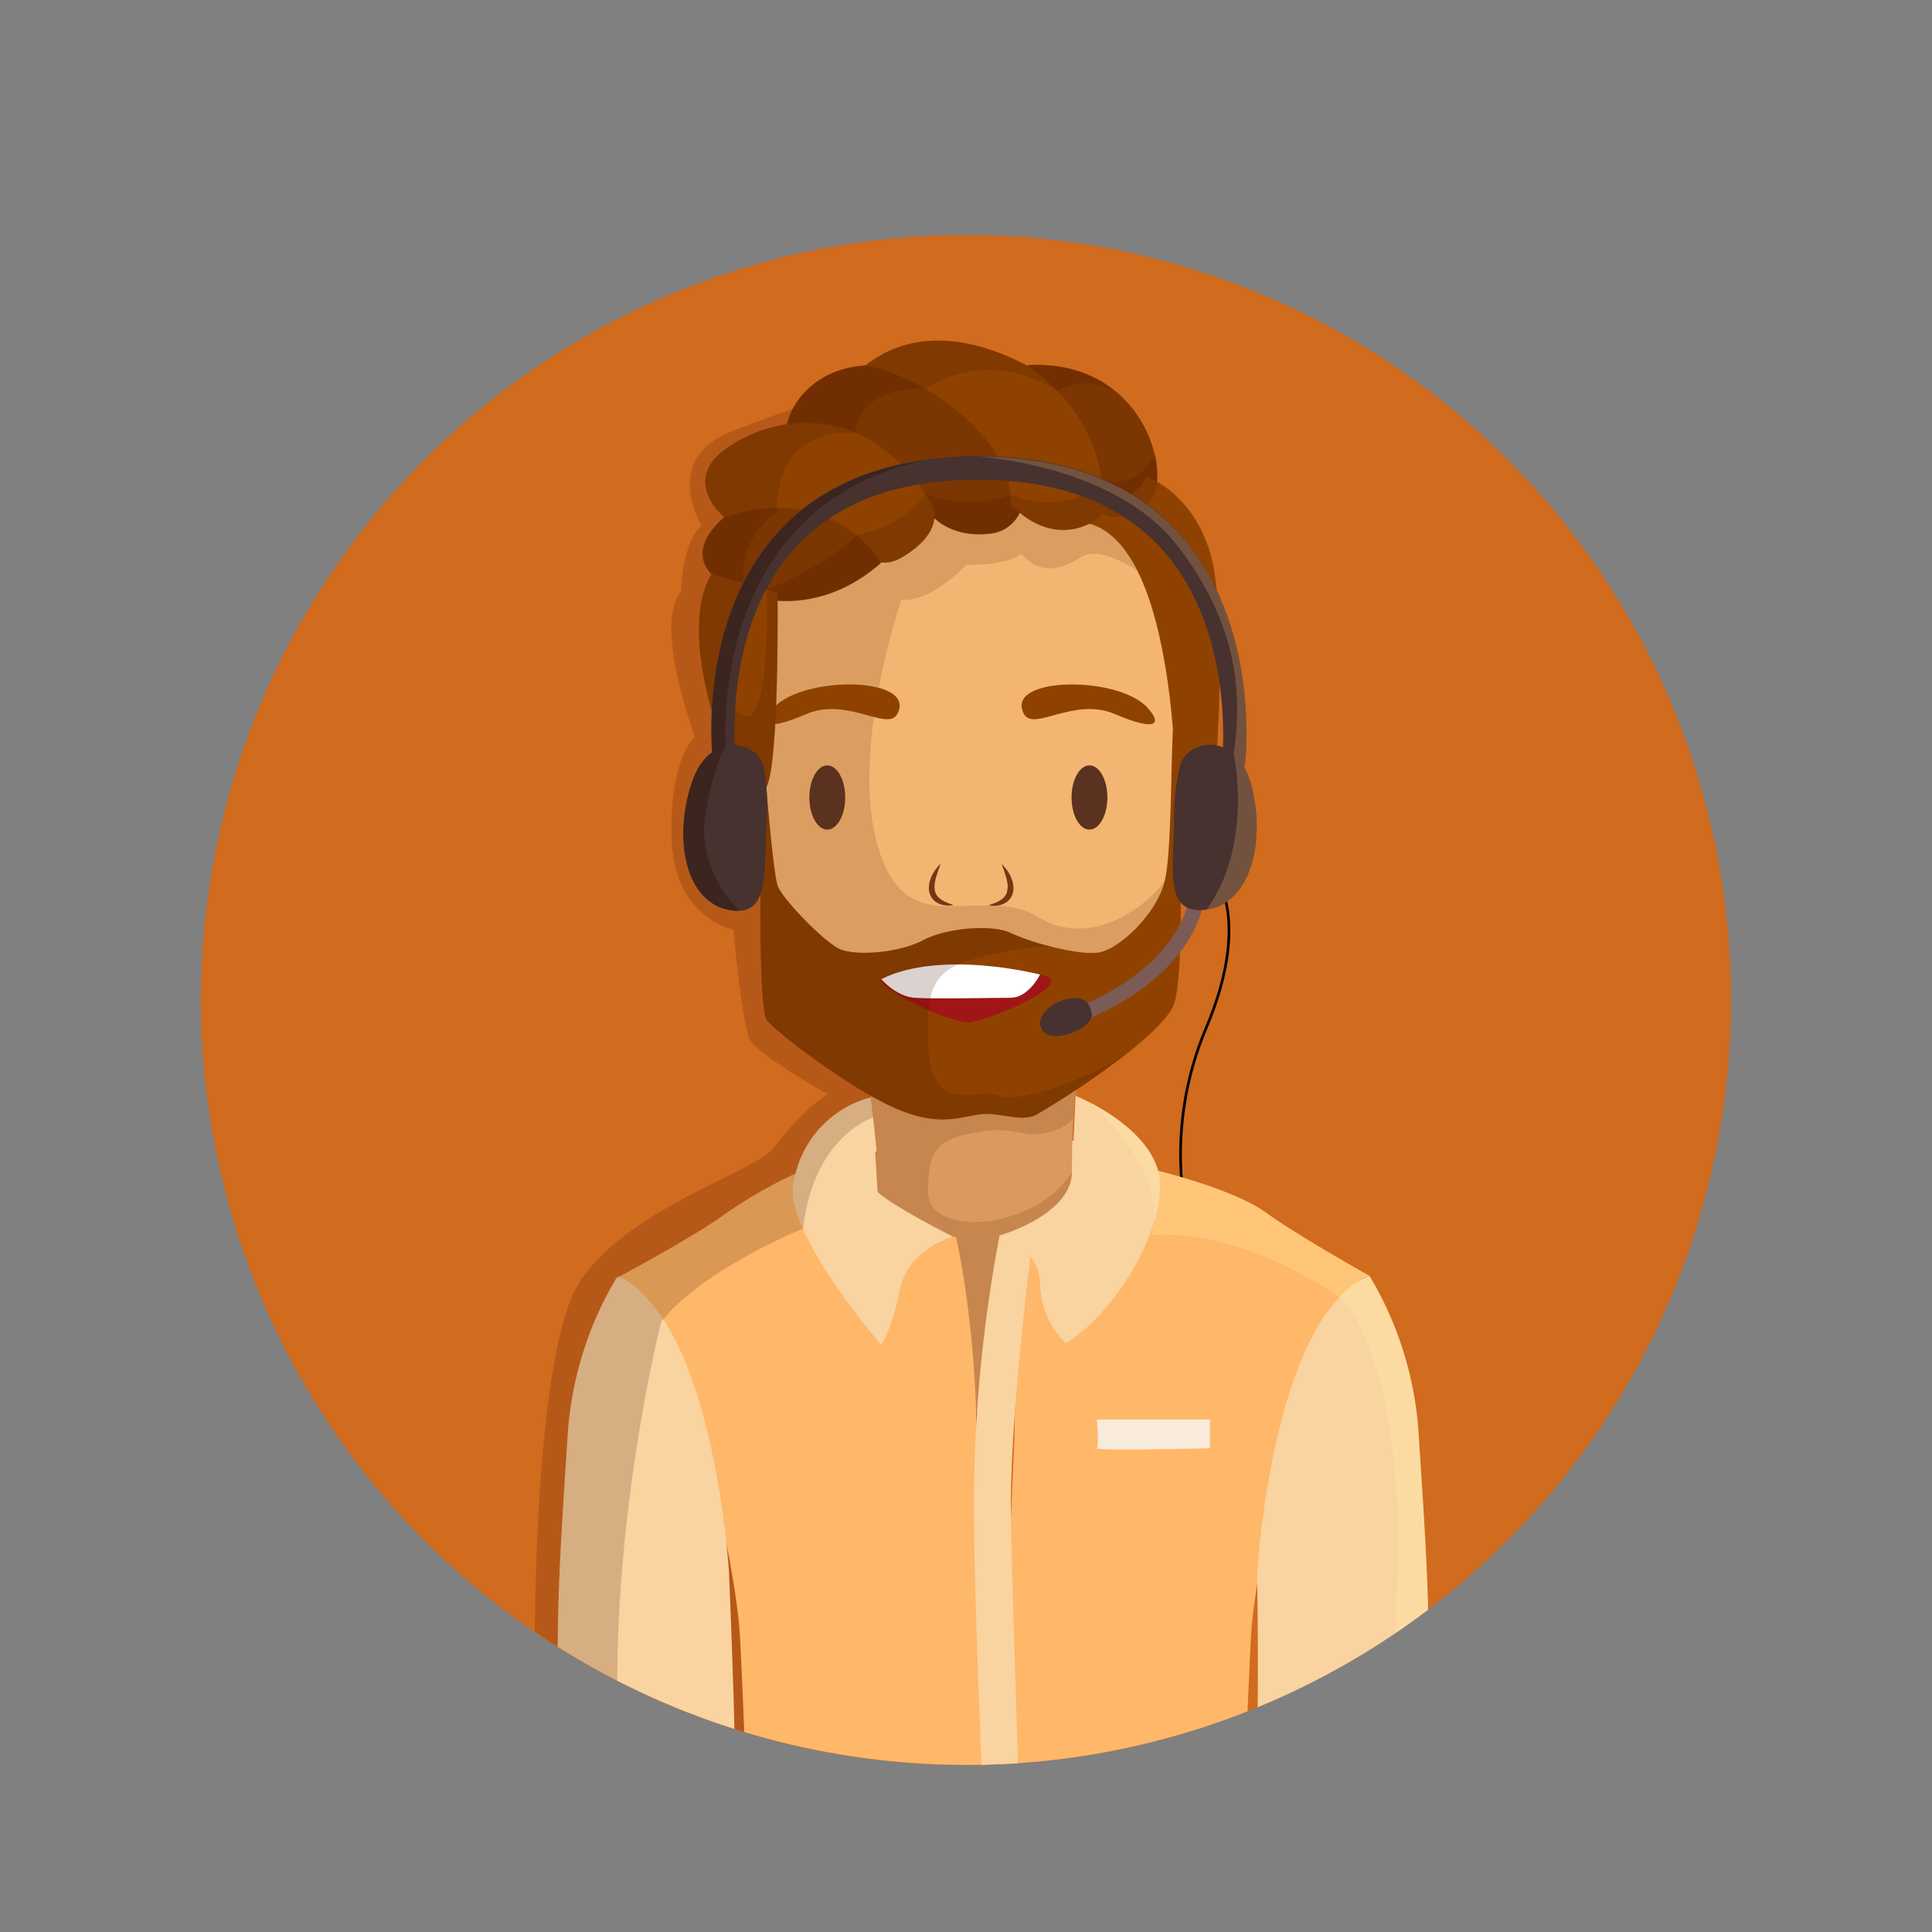 <svg id="Layer_1" data-name="Layer 1" xmlns="http://www.w3.org/2000/svg" xmlns:xlink="http://www.w3.org/1999/xlink" viewBox="0 0 500 500"><rect x="0" y="0" width="500" height="500" fill="#808080" stroke="none"/><defs><style>.cls-1,.cls-6{fill:none;}.cls-2{clip-path:url(#clip-path);}.cls-3{fill:#d16b1e;}.cls-4{clip-path:url(#clip-path-2);}.cls-5{fill:#3f0c01;}.cls-21,.cls-5{opacity:0.19;}.cls-21,.cls-22,.cls-23,.cls-24,.cls-5,.cls-9{isolation:isolate;}.cls-6{stroke:#000;stroke-miterlimit:10;stroke-width:0.69px;}.cls-7{fill:#f9d3a0;}.cls-8{fill:#db995d;}.cls-9{fill:#542502;opacity:0.16;}.cls-10,.cls-22{fill:#f4b572;}.cls-11{fill:#8f4200;}.cls-12{fill:#a01515;}.cls-13{fill:#773612;}.cls-14{fill:#fff;}.cls-15{fill:#7c3601;}.cls-16{fill:#7c5a56;}.cls-17{fill:#ffb769;}.cls-18{fill:#5b311f;}.cls-19{fill:#47322f;}.cls-20{fill:#f9ebdc;}.cls-21{fill:#421203;}.cls-22,.cls-24{opacity:0.25;}.cls-23{fill:#280900;opacity:0.35;}.cls-24{fill:#fff5ab;}</style><clipPath id="clip-path"><circle class="cls-1" cx="249.95" cy="258.76" r="198.04"/></clipPath><clipPath id="clip-path-2"><circle class="cls-1" cx="250.04" cy="258.72" r="198.04" transform="translate(-109.71 252.59) rotate(-45)"/></clipPath></defs><g class="cls-2"><circle class="cls-3" cx="250.04" cy="258.84" r="198.04" transform="translate(-109.79 252.62) rotate(-45)"/></g><g class="cls-4"><path class="cls-5" d="M138.36,429.17s-.55-78.54,11.61-97.35,45.36-28.77,49.79-34.3,8.64-10.45,14.38-14.38c0,0-17.7-9.95-19.92-13.83s-4.42-28.76-4.42-28.76-15.49-2.77-16-23.78,6.08-26,6.08-26-11-29.37-3.59-37.62c0,0,.06-12.42,5.25-17.14,0,0-10.5-17.34,7.75-24.34s24.89-8.85,24.89-8.85l53.1,354S194.78,480.06,138.36,429.17Z"/></g><g class="cls-4"><path class="cls-6" d="M315.14,227.78s8.27,11.71-3,38.29-4.72,49.77-4.72,49.77"/><path class="cls-7" d="M237.33,317.15c-6.09-3.23-20.09-12.22-13.07-20.23s51.41-10.11,56.18,1.55S261.91,330.21,237.33,317.15Z"/><path class="cls-8" d="M277.41,303.32c0,17.92,1.36,37.65,1.36,37.65s-7.45,24.6-25.41,24.6-25.29-20.87-25.29-20.87c.37-26.46-2.68-61.1-2.68-61.1s17.23,2.57,21.33,2.19,13.42-2.22,17.64.38,14.41-5.58,14.41-5.58a73.2,73.2,0,0,0-1,9C277.51,293.76,277.41,298.47,277.41,303.32Z"/><path class="cls-9" d="M277.41,303.32c0,17.92,1.36,37.65,1.36,37.65s-7.45,24.6-25.41,24.6-25.29-20.87-25.29-20.87c.37-26.46-2.68-61.1-2.68-61.1s17.23,2.57,21.33,2.19,13.42-2.22,17.64.38,14.41-5.58,14.41-5.58a73.2,73.2,0,0,0-1,9,13.08,13.08,0,0,1-6,3.35c-6.93,2-8.19-1.66-18.4,0s-13.34,4.12-13.17,15.77S268,318.46,277.41,303.32Z"/><path class="cls-10" d="M301.64,227.5a52,52,0,0,1-6.09,14.68c-12.67,20.13-40.25,30.44-48.83,29.57s-54.67-9.91-48.4-73.81c0,0,3.79-36.66,0-43,0,0,5.52,1.1,21.18-5.23s20.74-13.42,21.56-19.39c0,0,9.52,10.44,20.47,0,0,0,11.67,7.09,20.42,1.49,0,0,10.23,7.81,14.33,17.13l0,0c4.1,9.32,10,25.33,7.24,40.62C303.54,189.61,306.37,209.3,301.64,227.5Z"/><path class="cls-9" d="M301.64,227.5a52,52,0,0,1-6.09,14.68c-12.67,20.13-40.25,30.44-48.83,29.57s-54.67-9.91-48.4-73.81c0,0,3.79-36.66,0-43,0,0,5.52,1.1,21.18-5.23s20.74-13.42,21.56-19.39c0,0,9.52,10.44,20.47,0,0,0,11.67,7.09,20.42,1.49,0,0,10.23,7.81,14.33,17.13-.55-.39-11.22-8.06-16.34-4.85s-10.35,5.05-15.77-.78c0,0-1.95,2.9-14.12,2.84,0,0-8.87,9.77-16.75,9.1,0,0-13.69,39.25-5.92,64.41s26.16,8.61,41.4,17.74,30.75-5.76,32.75-9.78A.22.22,0,0,1,301.64,227.5Z"/><path class="cls-11" d="M265,184.78c2.5,4.64,13-4.49,23.48,0,10.84,4.65,12.38,2.63,8.45-1.67C289.21,174.7,259.76,175.08,265,184.78Z"/><path class="cls-11" d="M232.22,184.78c-2.5,4.64-13.05-4.49-23.49,0-10.83,4.65-12.37,2.63-8.44-1.67C208,174.7,237.44,175.08,232.22,184.78Z"/><path class="cls-11" d="M303.75,260.09c-1.32,3.15-5.64,7.35-10.84,11.57a1.4,1.4,0,0,0-.2.16,13.66,13.66,0,0,1-1.08.84,220.76,220.76,0,0,1-23.28,15.75c-4.1,2.23-9.7-.74-14.93,0s-10.8,3.35-22.35-1.87-30.81-19.75-32.75-22.73-2.17-45.85,0-60c0,0,1.8,22,2.92,25.36s11.93,14.52,16,16.4,15.28,1.12,21.62-2.23,18.28-4.12,22.73-1.87A60.71,60.71,0,0,0,272.13,245c4.42,1.12,9,1.87,11.87,1.55,5.6-.63,15.65-10.33,17.52-18.9s1.5-37.52,2.23-40.2S307.5,251.13,303.75,260.09Z"/><path class="cls-12" d="M249,252.25c6.71-.19,23.86-1.5,23.11,1.86s-16,9.69-20.88,10.44-25-9.25-23.11-11.15S242.28,252.43,249,252.25Z"/><path class="cls-13" d="M246.72,234.25a6.18,6.18,0,0,1-2.4,0,5.21,5.21,0,0,1-1.16-.32,4.41,4.41,0,0,1-1.21-.7,4.11,4.11,0,0,1-1-1.18,4.46,4.46,0,0,1-.51-1.53l-.07-.8.08-.76a4.72,4.72,0,0,1,.35-1.4,9.37,9.37,0,0,1,1.1-2.22,15.14,15.14,0,0,1,1.07-1.35c.27-.31.44-.48.44-.48s-.06.24-.19.63-.33.92-.56,1.57c-.09.33-.19.69-.31,1a6.91,6.91,0,0,0-.29,1.15,6.1,6.1,0,0,0-.18,1.2l-.05.61.08.57a3,3,0,0,0,.31,1.07c.1.16.19.31.27.47s.25.28.36.42a5.58,5.58,0,0,0,.85.69,8.21,8.21,0,0,0,.91.5,12.61,12.61,0,0,0,1.53.59Z"/><path class="cls-13" d="M255.85,234.25l.62-.19a12,12,0,0,0,1.53-.59,6.94,6.94,0,0,0,.91-.51,4.61,4.61,0,0,0,.85-.68c.12-.14.25-.27.36-.42s.18-.32.28-.47a2.94,2.94,0,0,0,.3-1.07l.08-.58,0-.6a5.62,5.62,0,0,0-.18-1.21,7,7,0,0,0-.29-1.14c-.12-.36-.22-.72-.31-1-.23-.65-.42-1.19-.55-1.58s-.19-.62-.19-.62a6.31,6.31,0,0,1,.44.48c.25.32.67.75,1.07,1.35a9.89,9.89,0,0,1,1.1,2.21,5.21,5.21,0,0,1,.35,1.41l.08.76-.07.8a4.48,4.48,0,0,1-.52,1.53,4.06,4.06,0,0,1-1,1.18,4.28,4.28,0,0,1-1.22.69,4.54,4.54,0,0,1-1.16.33A6.2,6.2,0,0,1,255.85,234.25Z"/><path class="cls-14" d="M228.08,253.4s3.73,4.45,8.58,4.82,20.14,0,24.86,0,7.64-6,7.64-6S243.74,245.6,228.08,253.4Z"/><path class="cls-15" d="M264.92,129.11a10.76,10.76,0,0,1-1,3.6,9.57,9.57,0,0,1-8.1,5.44c-7.43.79-12-2.16-14-4a9.83,9.83,0,0,1-1.32-1.38c-.69-1.26-1.4-2.46-2.15-3.59a40.25,40.25,0,0,0-22.51-17,35.79,35.79,0,0,0-12.36-1.58,6.2,6.2,0,0,1,.18-.78c1.48-6.57,8.14-14.51,20.32-15.24,5.92-.36,11.73,1.65,17.27,4.91,6.31,3.72,12.24,9.1,17.45,14.47C263.44,118.85,265.41,124.49,264.92,129.11Z"/><path class="cls-11" d="M285.14,132.91a8.06,8.06,0,0,1-3.19,2.64c-8,3.82-14.63,0-18-2.84a18.45,18.45,0,0,1-2.42-2.38,10.86,10.86,0,0,0,0-2.25c-.28-3.65-2.13-11.3-11.5-19.73a61,61,0,0,0-10.7-7.77,49.16,49.16,0,0,0-15.36-6c12.68-10,28.51-7,41.76,0h0c1.16.59,2.28,1.22,3.41,1.89a30.72,30.72,0,0,1,5.52,4.28c6.6,6.4,11.59,16.1,12.24,23.81C287.19,127.8,286.68,130.74,285.14,132.91Z"/><path class="cls-15" d="M297.05,130.33c-6.78,5.72-11.51,2.84-11.91,2.58l0,0A37.35,37.35,0,0,0,285,124c-1.3-10.23-6.64-17.9-11.37-22.85l0,0a43.8,43.8,0,0,0-7.89-6.64c10.19-.63,17.84,2.44,23.26,7l.1.08a28.26,28.26,0,0,1,4.2,4.44.06.06,0,0,1,0,0,30.24,30.24,0,0,1,5.52,11.57C300.16,123.33,299.45,128.32,297.05,130.33Z"/><path class="cls-11" d="M241.81,134.13c-.24,2.49-1.87,6-7.57,9.62-2.52,1.62-4.55,2.07-6.39,1.76-2.91-.45-5.3-2.76-8.27-5.22-3.35-2.78-7.46-5.74-13.86-6.43-2.27-.24-4.24-.42-6-.51-6.78-.46-9.93-.1-11.31.21h0a3.37,3.37,0,0,0-.93.3s-11.17-9,0-17.47a36.37,36.37,0,0,1,16.21-6.6,32.73,32.73,0,0,1,17.56,2.15h0c6.33,2.66,12.62,7.61,18.18,15.85.55.81,1.1,1.65,1.63,2.54A6.29,6.29,0,0,1,241.81,134.13Z"/><path class="cls-15" d="M228,145.67c-8.93,7.92-18.57,10.33-26.71,9.81a26.86,26.86,0,0,1-2.9-.29,29.65,29.65,0,0,1-5.73-1.44,21.66,21.66,0,0,1-8.52-5.15c-6.72-7.08,3.35-14.74,3.35-14.74l.93-.3h0a43,43,0,0,1,12.53-2.13,30.89,30.89,0,0,1,20.54,7h0a28.74,28.74,0,0,1,6.34,7.12Z"/><path class="cls-11" d="M198.32,203.78c-3.41,6.33-13.11-16.42-13.11-16.42s-9-25.71-1.12-38.76l8.34,2.35v0l5.87,1.66,2.94.83v2C201.3,164.2,201.3,198.28,198.32,203.78Z"/><path class="cls-11" d="M296.68,123.25s14.71,5.22,17.7,25.35,0,53.07,0,53.07l-10,6.46S305.14,142,282,135.56l5-8S292.58,131.45,296.68,123.25Z"/><path class="cls-16" d="M281.3,263.72a1.94,1.94,0,0,1-.79-3.71c26.89-11.9,27.43-28.8,27.43-29a1.94,1.94,0,0,1,3.88.05c0,.8-.61,19.57-29.74,32.46A1.83,1.83,0,0,1,281.3,263.72Z"/><path class="cls-17" d="M259.38,523.66s-38.45,8.91-64.17-6c0,0-2.6-74.85-3.73-94.46-.31-5.76-1.83-15.79-4.18-27.21-3.68-17.94-9.44-39.25-15.85-52.61-.15-.32-.29-.63-.45-.95a51.93,51.93,0,0,0-3.17-5.62l0,0c-2.25-3.43-5.56-5.67-7.87-6.27l.34-.17s.17-.1.53-.28c3.86-2.09,19.77-10.74,26.95-16a120.66,120.66,0,0,1,18.15-10.41l.77-.35s1.14,2.36,2.88,5.87c1,2,2.17,4.32,3.47,6.78h0c4.63,8.86,10.62,19.44,13.6,21.24,5.2,3.15-4.38-16.31,19.93-17.1a.22.22,0,0,1,.1,0c.24,0,.47,0,.73,0,0,0,5.18,22,5.32,52.18Z"/><path class="cls-17" d="M354.38,330.17a6.9,6.9,0,0,0-2.47,1.26,18.88,18.88,0,0,0-4.39,4.95c-9.7,14.62-18.58,51.08-22.12,73.35-.87,5.38-1.42,9.92-1.6,13.13-1.12,19.62-3.73,94.45-3.73,94.45-25.72,14.92-64.16,6-64.16,6l6.64-151.4a272.33,272.33,0,0,1,4.18-46.53c.67-3.64,1.14-5.65,1.14-5.65,22.38.35,15.51,14.4,17.62,15.85.29.2.71.14,1.32-.23,1.54-.93,3.13-4.2,4.59-8.38,2-5.72,5.63-11.62,6.79-17,.91-4.12,1.46-7,1.46-7s19.68,4.81,27.88,10.78S354.38,330.17,354.38,330.17Z"/><path class="cls-7" d="M369.71,512.1a44.07,44.07,0,0,1-8.08,4.78c-8.18,3.82-21.61,7.47-35.48.07,0,0-1.15-50-.77-67.47.29-13.78.12-32.43,0-39.75,0-2,0-3.13,0-3.13s3.09-51.79,21.23-70.85a23.58,23.58,0,0,1,5.32-4.32,16.89,16.89,0,0,1,2.47-1.26,90.7,90.7,0,0,1,12.75,41.08c1.5,24.15,3.38,46.15,2.25,74.48S369.71,512.1,369.71,512.1Z"/><path class="cls-7" d="M190.83,517.27a36.69,36.69,0,0,1-5.44,2.36h0a37.61,37.61,0,0,1-12.52,1.94c-15.67-.2-28.54-9.15-28.54-9.15s1.46-38,.35-66.36.73-50.33,2.23-74.49a91,91,0,0,1,12.6-40.77.89.89,0,0,1,.46-.3,4.63,4.63,0,0,1,1.55.54c2.81,1.39,4.51,3.38,6.6,5.73l0,0a40.48,40.48,0,0,1,3.51,4.59c.14.22.3.44.43.67,9.58,15.08,13.82,39.75,15.54,53.92.81,6.62,1.06,10.94,1.06,10.94s1.09,25.35,1.46,42.88S190.83,517.27,190.83,517.27Z"/><path class="cls-18" d="M218.74,206.39c0,4.59-2.08,8.31-4.64,8.31s-4.64-3.72-4.64-8.31,2.08-8.31,4.64-8.31S218.74,201.8,218.74,206.39Z"/><path class="cls-18" d="M286.59,206.39c0,4.59-2.08,8.31-4.64,8.31s-4.63-3.72-4.63-8.31,2.07-8.31,4.63-8.31S286.59,201.8,286.59,206.39Z"/><path class="cls-19" d="M272.56,259.94c7-3.48,9.48-1,10,2.48s-9.7,7.95-12.55,4.48S272.56,259.94,272.56,259.94Z"/><path class="cls-7" d="M258.69,319.74a377.24,377.24,0,0,0-6.6,64.11c-.52,35,4.88,123.4,3.3,139.06a28.21,28.21,0,0,0,10.35,0S262,417.78,261.63,392.43s5.07-67.09,5.07-67.09S263.87,319.54,258.69,319.74Z"/><path class="cls-20" d="M283.84,367.35h29.29v7.46s-30,.74-29.29,0S283.84,367.35,283.84,367.35Z"/><path class="cls-21" d="M297.05,130.33c-6.78,5.72-11.51,2.84-11.91,2.58a8.06,8.06,0,0,1-3.19,2.64c-8,3.82-14.63,0-18-2.84a9.57,9.57,0,0,1-8.1,5.44c-7.43.79-12-2.17-14-4-.23,2.49-1.87,6-7.57,9.62-2.52,1.62-4.55,2.07-6.38,1.76l.1.16c-8.94,7.92-18.58,10.33-26.72,9.81.06,8.72.06,42.8-2.91,48.3-3.41,6.33-13.11-16.42-13.11-16.42s-8.95-25.71-1.13-38.76c-6.72-7.08,3.35-14.74,3.35-14.74s-11.17-9,0-17.47a36.14,36.14,0,0,1,16.21-6.6c1.48-6.57,8.14-14.51,20.32-15.24,12.68-10,28.51-7,41.76,0h0c10.19-.63,17.84,2.45,23.26,7.06-3.1-2.17-7.89-3.77-14.33-.89l-1,.49,0,0c-.65-.45-15.45-10.88-32.39-1.69-.63.35-1.26.71-1.91,1.12,0,0-16.64-1.26-18.08,11.36h0a20.65,20.65,0,0,0-5.38.21c-6,.95-14.73,4.81-14.88,19.28,0,.32,0,.67,0,1a12.22,12.22,0,0,0-1.21.91,19.47,19.47,0,0,0-7.29,17.6v0c.1.89.16,1.82.18,2.78.11,12.13-7,28.68-.34,31.43,6,2.46,6.19-21.91,6.07-30,0-1.6,0-2.56,0-2.56s14.18-6,21.27-12.34a21.62,21.62,0,0,0,1.92-1.9h0c.53-.06,10.25-1.34,16.83-9.22.38-.44.73-.89,1.09-1.38a33.24,33.24,0,0,0,22.1.29,25.16,25.16,0,0,0,3.39,1c5,1.2,14.41,2.19,20.11-5.09a7.81,7.81,0,0,0,1.89.48c2.76.45,8,.15,11.92-6.81C300.16,123.33,299.45,128.32,297.05,130.33Z"/><path class="cls-19" d="M322.22,197.59a2.36,2.36,0,0,1-.25.87,2.92,2.92,0,0,1-2,1.64,2.76,2.76,0,0,1-1.11.09,3,3,0,0,1-2.6-3.31c0-.06.16-1.32.24-3.47.33-9-.26-33.83-15.56-51-10.78-12.12-26.92-18.27-47.94-18.27s-37.08,6.15-47.74,18.23c-14.83,16.82-15.48,41-15.09,50.43.1,2.5.26,4,.28,4a3,3,0,0,1-2.58,3.33,2.55,2.55,0,0,1-.38,0,3,3,0,0,1-2.28-1.08,2.78,2.78,0,0,1-.67-1.52c0-.24-.16-1.28-.28-3-.61-9-.81-36.55,16.48-56.17,9.32-10.59,22.2-17.07,38.36-19.34a97.82,97.82,0,0,1,13.9-1c22.81,0,40.46,6.82,52.44,20.31C326.17,161.77,322.4,196.13,322.22,197.59Z"/><path class="cls-21" d="M291.63,272.66a220.76,220.76,0,0,1-23.28,15.75c-4.1,2.23-9.7-.74-14.93,0s-10.8,3.35-22.35-1.87-30.82-19.75-32.75-22.73-2.17-45.85,0-60c0,0,1.8,22,2.92,25.36s11.92,14.52,16,16.4,15.27,1.12,21.62-2.23,18.28-4.12,22.73-1.87A60.71,60.71,0,0,0,272.13,245a63,63,0,0,0-12.76,1.44c-15.47,3.29-20.22,5.1-19.18,24.12S253,281,258.68,283.6C264.05,286,284.59,277.75,291.63,272.66Z"/><path class="cls-19" d="M198.42,212.4c-.81,11.74.93,23.3-7.47,23.34a12.81,12.81,0,0,1-2.48-.28c-11.22-2.31-14.18-18.47-9.54-32.66,1.3-4,3.23-6.61,5.38-8.15a9,9,0,0,1,3.53-1.61l0,0a8.57,8.57,0,0,1,2.36-.2c3.75.18,7,2.7,7.53,6A58.2,58.2,0,0,1,198.42,212.4Z"/><path class="cls-19" d="M312.25,235.4c-11.34,1.56-8.38-10.84-8.44-23.65a58.61,58.61,0,0,1,1.58-13.53c1-4.14,6.31-6.8,11.16-4.81a9.65,9.65,0,0,1,2.72,1.7,12.41,12.41,0,0,1,2.7,3.35,19.6,19.6,0,0,1,1.95,5C327.61,217.92,323.58,233.87,312.25,235.4Z"/><path class="cls-22" d="M312.25,235.4c8.77-12.08,8.57-27.5,7.77-35.3a46.26,46.26,0,0,0-.75-5c2.19-14.71,1.52-33.28-14.79-54.14s-51.43-22.77-51.43-22.77c22.81,0,40.45,6.82,52.44,20.31,20.68,23.26,16.91,57.62,16.74,59.08a2.58,2.58,0,0,1-.26.87,19.24,19.24,0,0,1,1.95,5C327.61,217.92,323.58,233.87,312.25,235.4Z"/><path class="cls-23" d="M187.86,193l0,0a25.56,25.56,0,0,0-2.58,6.09,77.15,77.15,0,0,0-2.78,12.32c-2.11,13.86,8.6,24,8.6,24l-.12.33a13.57,13.57,0,0,1-2.48-.27c-11.22-2.31-14.18-18.48-9.54-32.67,1.3-4,3.23-6.6,5.38-8.14-.61-9-.81-36.55,16.48-56.17,9.32-10.58,22.2-17.07,38.36-19.34C182.81,131.41,187.86,193,187.86,193Z"/><path class="cls-7" d="M298.49,316.88a60,60,0,0,1-5.26,11.61,68.15,68.15,0,0,1-5.92,8.62,48.66,48.66,0,0,1-11.45,10.58,22.39,22.39,0,0,1-6.71-15.3,11.33,11.33,0,0,0-2.42-7,18.36,18.36,0,0,0-8-5.66s18.51-5.21,18.72-16.42l.91-19.72s1.73.71,4.24,2c5.54,2.94,14.8,9,17.09,17.33C300.7,306.75,300.16,311.66,298.49,316.88Z"/><path class="cls-7" d="M246.72,320.07l0,0a.22.22,0,0,0-.1,0c-1.28.36-11.73,3.59-13.74,13.74C230.69,344.66,228,348,228,348S213.74,331.59,207.81,318l-.18-.4c-1.84-4.24-2.82-8.2-2.29-11.3.16-.9.34-1.75.57-2.58a2.21,2.21,0,0,1,.08-.35,27,27,0,0,1,19.4-19.38l.57,5.26.91,8.48s-4.75,7.1,1.2,11.57S246.72,320.07,246.72,320.07Z"/><path class="cls-21" d="M226,289.2s-11.55,3.53-16.4,20a47.1,47.1,0,0,0-1.75,8.76s-25,10.05-36.18,23.44c-.2.21-.37.45-.55.67a2.21,2.21,0,0,0-.08.35c-.06.22-.14.53-.24.95-2.09,8.65-13.64,59.37-10.53,110.25,3.39,55.85,10.39,66.18,24.09,66h.06a36.84,36.84,0,0,1-11.53,1.94c-15.67-.2-28.54-9.15-28.54-9.15s1.46-38,.35-66.36.73-50.33,2.23-74.49a91,91,0,0,1,12.6-40.77.82.82,0,0,1,.45-.3l.34-.18s.17-.1.53-.27c3.86-2.09,19.77-10.75,26.95-16a120.66,120.66,0,0,1,18.15-10.41,2.33,2.33,0,0,1,.08-.36,27,27,0,0,1,19.4-19.38Z"/><path class="cls-24" d="M369.71,512.1a44.07,44.07,0,0,1-8.08,4.78c-4.37-26.62-1-64.09,0-114.13s-14.07-66.37-14.07-66.37c-.32-.22-.62-.44-.93-.63-27.9-19.13-48.77-16-48.77-16a16.94,16.94,0,0,0,.67-2.86,19.22,19.22,0,0,0-.3-6.88c-2.62-12.7-15.63-24.35-15.63-24.35,5.54,2.94,14.8,9,17.09,17.33,0,0,19.67,4.81,27.88,10.79s26.85,16.4,26.85,16.4a90.7,90.7,0,0,1,12.75,41.08c1.5,24.15,3.37,46.15,2.25,74.48S369.71,512.1,369.71,512.1Z"/></g></svg>